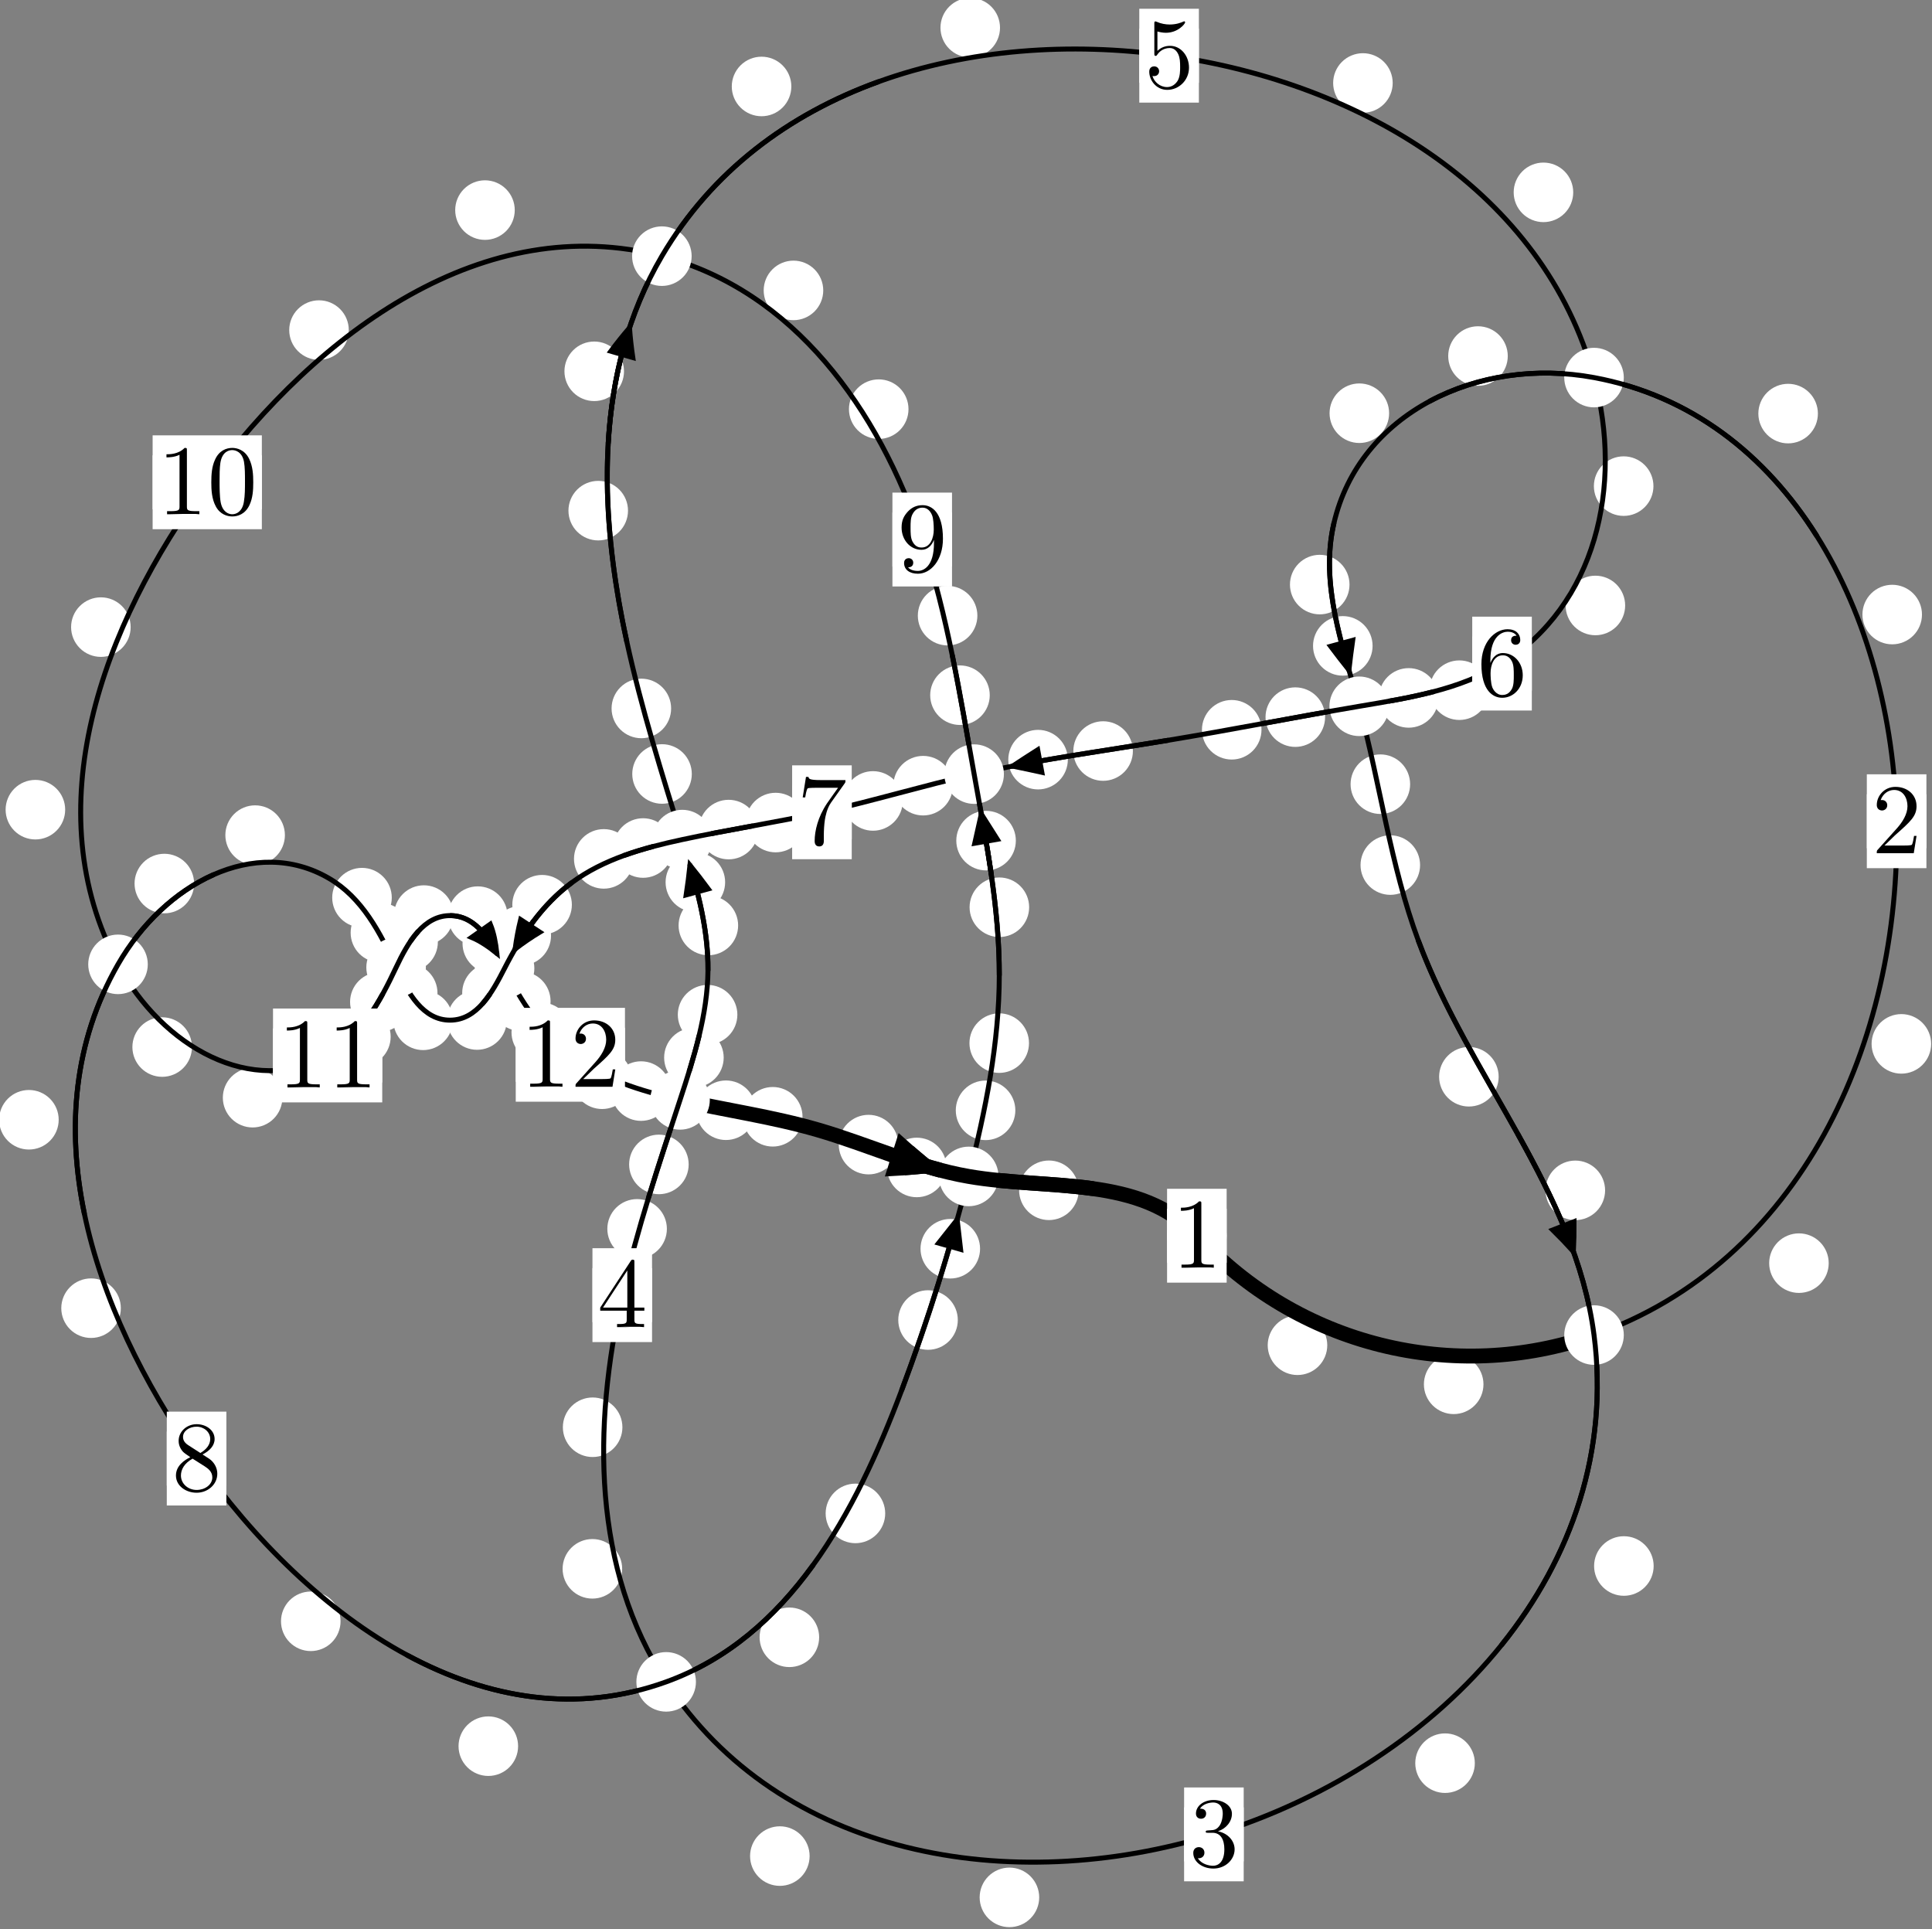 <?xml version="1.0"?>
<!-- Created by MetaPost 1.999 on 2021.07.05:2358 -->
<svg version="1.1" xmlns="http://www.w3.org/2000/svg" xmlns:xlink="http://www.w3.org/1999/xlink" width="193.924" height="193.637" viewBox="0 0 193.924 193.637">
<rect x="0" y="0" width="193.924" height="193.637" fill="#808080" stroke="none"/>
<!-- Original BoundingBox: -160.086563 -59.428543 33.837845 134.208633 -->
  <defs>
    <g transform="scale(0.01,0.01)" id="GLYPHcmr10_48">
      <path style="fill-rule: evenodd;" d="M460 -320C460 -400,455 -480,420 -554C374 -650,292 -666,250 -666C190 -666,117 -640,76 -547C44 -478,39 -400,39 -320C39 -245,43 -155,84 -79C127 2,200 22,249 22C303 22,379 1,423 -94C455 -163,460 -241,460 -320M249 -0C210 -0,151 -25,133 -121C122 -181,122 -273,122 -332C122 -396,122 -462,130 -516C149 -635,224 -644,249 -644C282 -644,348 -626,367 -527C377 -471,377 -395,377 -332C377 -257,377 -189,366 -125C351 -30,294 -0,249 -0"></path>
    </g>
    <g transform="scale(0.01,0.01)" id="GLYPHcmr10_49">
      <path style="fill-rule: evenodd;" d="M294 -640C294 -664,294 -666,271 -666C209 -602,121 -602,89 -602L89 -571C109 -571,168 -571,220 -597L220 -79C220 -43,217 -31,127 -31L95 -31L95 -0L257 -0L130 -3L217 -3L257 -3L297 -3L384 -3L419 -0L419 -31L387 -31C297 -31,294 -42,294 -79"></path>
    </g>
    <g transform="scale(0.01,0.01)" id="GLYPHcmr10_50">
      <path style="fill-rule: evenodd;" d="M127 -77L233 -180C389 -318,449 -372,449 -472C449 -586,359 -666,237 -666C124 -666,50 -574,50 -485C50 -429,100 -429,103 -429C120 -429,155 -441,155 -482C155 -508,137 -534,102 -534C94 -534,92 -534,89 -533C112 -598,166 -635,224 -635C315 -635,358 -554,358 -472C358 -392,308 -313,253 -251L61 -37C50 -26,50 -24,50 -0L421 -0L449 -174L424 -174C419 -144,412 -100,402 -85C395 -77,329 -77,307 -77"></path>
    </g>
    <g transform="scale(0.01,0.01)" id="GLYPHcmr10_51">
      <path style="fill-rule: evenodd;" d="M290 -352C372 -379,430 -449,430 -528C430 -610,342 -666,246 -666C145 -666,69 -606,69 -530C69 -497,91 -478,120 -478C151 -478,171 -500,171 -529C171 -579,124 -579,109 -579C140 -628,206 -641,242 -641C283 -641,338 -619,338 -529C338 -517,336 -459,310 -415C280 -367,246 -364,221 -363C213 -362,189 -360,182 -360C174 -359,167 -358,167 -348C167 -337,174 -337,191 -337L235 -337C317 -337,354 -269,354 -171C354 -35,285 -6,241 -6C198 -6,123 -23,88 -82C123 -77,154 -99,154 -137C154 -173,127 -193,98 -193C74 -193,42 -179,42 -135C42 -44,135 22,244 22C366 22,457 -69,457 -171C457 -253,394 -331,290 -352"></path>
    </g>
    <g transform="scale(0.01,0.01)" id="GLYPHcmr10_52">
      <path style="fill-rule: evenodd;" d="M294 -165L294 -78C294 -42,292 -31,218 -31L197 -31L197 -0L332 -0L238 -3L290 -3L332 -3L374 -3L427 -3L468 -0L468 -31L447 -31C373 -31,371 -42,371 -78L371 -165L471 -165L471 -196L371 -196L371 -651C371 -671,371 -677,355 -677C346 -677,343 -677,335 -665L28 -196L28 -165M300 -196L56 -196L300 -569"></path>
    </g>
    <g transform="scale(0.01,0.01)" id="GLYPHcmr10_53">
      <path style="fill-rule: evenodd;" d="M449 -201C449 -320,367 -420,259 -420C211 -420,168 -404,132 -369L132 -564C152 -558,185 -551,217 -551C340 -551,410 -642,410 -655C410 -661,407 -666,400 -666C399 -666,397 -666,392 -663C372 -654,323 -634,256 -634C216 -634,170 -641,123 -662C115 -665,113 -665,111 -665C101 -665,101 -657,101 -641L101 -345C101 -327,101 -319,115 -319C122 -319,124 -322,128 -328C139 -344,176 -398,257 -398C309 -398,334 -352,342 -334C358 -297,360 -258,360 -208C360 -173,360 -113,336 -71C312 -32,275 -6,229 -6C156 -6,99 -59,82 -118C85 -117,88 -116,99 -116C132 -116,149 -141,149 -165C149 -189,132 -214,99 -214C85 -214,50 -207,50 -161C50 -75,119 22,231 22C347 22,449 -74,449 -201"></path>
    </g>
    <g transform="scale(0.01,0.01)" id="GLYPHcmr10_54">
      <path style="fill-rule: evenodd;" d="M132 -328L132 -352C132 -605,256 -641,307 -641C331 -641,373 -635,395 -601C380 -601,340 -601,340 -556C340 -525,364 -510,386 -510C402 -510,432 -519,432 -558C432 -618,388 -666,305 -666C177 -666,42 -537,42 -316C42 -49,158 22,251 22C362 22,457 -72,457 -204C457 -331,368 -427,257 -427C189 -427,152 -376,132 -328M251 -6C188 -6,158 -66,152 -81C134 -128,134 -208,134 -226C134 -304,166 -404,256 -404C272 -404,318 -404,349 -342C367 -305,367 -254,367 -205C367 -157,367 -107,350 -71C320 -11,274 -6,251 -6"></path>
    </g>
    <g transform="scale(0.01,0.01)" id="GLYPHcmr10_55">
      <path style="fill-rule: evenodd;" d="M476 -609C485 -621,485 -623,485 -644L242 -644C120 -644,118 -657,114 -676L89 -676L56 -470L81 -470C84 -486,93 -549,106 -561C113 -567,191 -567,204 -567L411 -567C400 -551,321 -442,299 -409C209 -274,176 -135,176 -33C176 -23,176 22,222 22C268 22,268 -23,268 -33L268 -84C268 -139,271 -194,279 -248C283 -271,297 -357,341 -419"></path>
    </g>
    <g transform="scale(0.01,0.01)" id="GLYPHcmr10_56">
      <path style="fill-rule: evenodd;" d="M163 -457C117 -487,113 -521,113 -538C113 -599,178 -641,249 -641C322 -641,386 -589,386 -517C386 -460,347 -412,287 -377M309 -362C381 -399,430 -451,430 -517C430 -609,341 -666,250 -666C150 -666,69 -592,69 -499C69 -481,71 -436,113 -389C124 -377,161 -352,186 -335C128 -306,42 -250,42 -151C42 -45,144 22,249 22C362 22,457 -61,457 -168C457 -204,446 -249,408 -291C389 -312,373 -322,309 -362M209 -320L332 -242C360 -223,407 -193,407 -132C407 -58,332 -6,250 -6C164 -6,92 -68,92 -151C92 -209,124 -273,209 -320"></path>
    </g>
    <g transform="scale(0.01,0.01)" id="GLYPHcmr10_57">
      <path style="fill-rule: evenodd;" d="M367 -318L367 -286C367 -52,263 -6,205 -6C188 -6,134 -8,107 -42C151 -42,159 -71,159 -88C159 -119,135 -134,113 -134C97 -134,67 -125,67 -86C67 -19,121 22,206 22C335 22,457 -114,457 -329C457 -598,342 -666,253 -666C198 -666,149 -648,106 -603C65 -558,42 -516,42 -441C42 -316,130 -218,242 -218C303 -218,344 -260,367 -318M243 -241C227 -241,181 -241,150 -304C132 -341,132 -391,132 -440C132 -494,132 -541,153 -578C180 -628,218 -641,253 -641C299 -641,332 -607,349 -562C361 -530,365 -467,365 -421C365 -338,331 -241,243 -241"></path>
    </g>
  </defs>
  <path d="M133.224 135.022C133.224 134.23,132.909 133.47,132.348 132.909C131.788 132.349,131.028 132.034,130.235 132.034C129.442 132.034,128.682 132.349,128.122 132.909C127.561 133.47,127.246 134.23,127.246 135.022C127.246 135.815,127.561 136.575,128.122 137.136C128.682 137.696,129.442 138.011,130.235 138.011C131.028 138.011,131.788 137.696,132.348 137.136C132.909 136.575,133.224 135.815,133.224 135.022Z" style="fill: rgb(100%,100%,100%);stroke: none;"></path>
  <path d="M123.123 124.029C123.123 123.236,122.808 122.476,122.248 121.916C121.687 121.355,120.927 121.04,120.134 121.04C119.342 121.04,118.581 121.355,118.021 121.916C117.46 122.476,117.145 123.236,117.145 124.029C117.145 124.822,117.46 125.582,118.021 126.142C118.581 126.703,119.342 127.018,120.134 127.018C120.927 127.018,121.687 126.703,122.248 126.142C122.808 125.582,123.123 124.822,123.123 124.029Z" style="fill: rgb(100%,100%,100%);stroke: none;"></path>
  <path d="M183.557 126.782C183.557 125.989,183.242 125.229,182.682 124.668C182.121 124.108,181.361 123.793,180.568 123.793C179.776 123.793,179.016 124.108,178.455 124.668C177.895 125.229,177.58 125.989,177.58 126.782C177.58 127.574,177.895 128.335,178.455 128.895C179.016 129.456,179.776 129.77,180.568 129.77C181.361 129.77,182.121 129.456,182.682 128.895C183.242 128.335,183.557 127.574,183.557 126.782Z" style="fill: rgb(100%,100%,100%);stroke: none;"></path>
  <path d="M148.902 138.944C148.902 138.151,148.587 137.391,148.026 136.83C147.466 136.27,146.706 135.955,145.913 135.955C145.12 135.955,144.36 136.27,143.8 136.83C143.239 137.391,142.924 138.151,142.924 138.944C142.924 139.736,143.239 140.497,143.8 141.057C144.36 141.617,145.12 141.932,145.913 141.932C146.706 141.932,147.466 141.617,148.026 141.057C148.587 140.497,148.902 139.736,148.902 138.944Z" style="fill: rgb(100%,100%,100%);stroke: none;"></path>
  <path d="M192.918 61.683C192.918 60.89,192.603 60.13,192.043 59.569C191.482 59.009,190.722 58.694,189.929 58.694C189.137 58.694,188.377 59.009,187.816 59.569C187.256 60.13,186.941 60.89,186.941 61.683C186.941 62.475,187.256 63.236,187.816 63.796C188.377 64.357,189.137 64.671,189.929 64.671C190.722 64.671,191.482 64.357,192.043 63.796C192.603 63.236,192.918 62.475,192.918 61.683Z" style="fill: rgb(100%,100%,100%);stroke: none;"></path>
  <path d="M193.838 104.774C193.838 103.981,193.523 103.221,192.962 102.66C192.402 102.1,191.642 101.785,190.849 101.785C190.056 101.785,189.296 102.1,188.736 102.66C188.175 103.221,187.86 103.981,187.86 104.774C187.86 105.566,188.175 106.327,188.736 106.887C189.296 107.447,190.056 107.762,190.849 107.762C191.642 107.762,192.402 107.447,192.962 106.887C193.523 106.327,193.838 105.566,193.838 104.774Z" style="fill: rgb(100%,100%,100%);stroke: none;"></path>
  <path d="M151.342 35.736C151.342 34.944,151.027 34.183,150.466 33.623C149.906 33.062,149.146 32.748,148.353 32.748C147.56 32.748,146.8 33.062,146.24 33.623C145.679 34.183,145.364 34.944,145.364 35.736C145.364 36.529,145.679 37.289,146.24 37.85C146.8 38.41,147.56 38.725,148.353 38.725C149.146 38.725,149.906 38.41,150.466 37.85C151.027 37.289,151.342 36.529,151.342 35.736Z" style="fill: rgb(100%,100%,100%);stroke: none;"></path>
  <path d="M182.471 41.512C182.471 40.72,182.157 39.959,181.596 39.399C181.036 38.838,180.275 38.523,179.483 38.523C178.69 38.523,177.93 38.838,177.369 39.399C176.809 39.959,176.494 40.72,176.494 41.512C176.494 42.305,176.809 43.065,177.369 43.626C177.93 44.186,178.69 44.501,179.483 44.501C180.275 44.501,181.036 44.186,181.596 43.626C182.157 43.065,182.471 42.305,182.471 41.512Z" style="fill: rgb(100%,100%,100%);stroke: none;"></path>
  <path d="M135.457 58.674C135.457 57.882,135.142 57.121,134.581 56.561C134.021 56.001,133.261 55.686,132.468 55.686C131.675 55.686,130.915 56.001,130.355 56.561C129.794 57.121,129.479 57.882,129.479 58.674C129.479 59.467,129.794 60.227,130.355 60.788C130.915 61.348,131.675 61.663,132.468 61.663C133.261 61.663,134.021 61.348,134.581 60.788C135.142 60.227,135.457 59.467,135.457 58.674Z" style="fill: rgb(100%,100%,100%);stroke: none;"></path>
  <path d="M139.432 41.475C139.432 40.682,139.117 39.922,138.556 39.361C137.996 38.801,137.236 38.486,136.443 38.486C135.65 38.486,134.89 38.801,134.329 39.361C133.769 39.922,133.454 40.682,133.454 41.475C133.454 42.267,133.769 43.027,134.329 43.588C134.89 44.148,135.65 44.463,136.443 44.463C137.236 44.463,137.996 44.148,138.556 43.588C139.117 43.027,139.432 42.267,139.432 41.475Z" style="fill: rgb(100%,100%,100%);stroke: none;"></path>
  <path d="M141.541 78.709C141.541 77.916,141.226 77.156,140.666 76.596C140.105 76.035,139.345 75.72,138.552 75.72C137.76 75.72,137 76.035,136.439 76.596C135.879 77.156,135.564 77.916,135.564 78.709C135.564 79.502,135.879 80.262,136.439 80.822C137 81.383,137.76 81.698,138.552 81.698C139.345 81.698,140.105 81.383,140.666 80.822C141.226 80.262,141.541 79.502,141.541 78.709Z" style="fill: rgb(100%,100%,100%);stroke: none;"></path>
  <path d="M137.773 64.827C137.773 64.034,137.458 63.274,136.898 62.714C136.337 62.153,135.577 61.838,134.784 61.838C133.992 61.838,133.231 62.153,132.671 62.714C132.111 63.274,131.796 64.034,131.796 64.827C131.796 65.62,132.111 66.38,132.671 66.94C133.231 67.501,133.992 67.816,134.784 67.816C135.577 67.816,136.337 67.501,136.898 66.94C137.458 66.38,137.773 65.62,137.773 64.827Z" style="fill: rgb(100%,100%,100%);stroke: none;"></path>
  <path d="M150.428 108.074C150.428 107.281,150.113 106.521,149.553 105.96C148.992 105.4,148.232 105.085,147.439 105.085C146.647 105.085,145.887 105.4,145.326 105.96C144.766 106.521,144.451 107.281,144.451 108.074C144.451 108.866,144.766 109.626,145.326 110.187C145.887 110.747,146.647 111.062,147.439 111.062C148.232 111.062,148.992 110.747,149.553 110.187C150.113 109.626,150.428 108.866,150.428 108.074Z" style="fill: rgb(100%,100%,100%);stroke: none;"></path>
  <path d="M142.54 86.828C142.54 86.035,142.225 85.275,141.665 84.714C141.105 84.154,140.344 83.839,139.552 83.839C138.759 83.839,137.999 84.154,137.438 84.714C136.878 85.275,136.563 86.035,136.563 86.828C136.563 87.62,136.878 88.38,137.438 88.941C137.999 89.501,138.759 89.816,139.552 89.816C140.344 89.816,141.105 89.501,141.665 88.941C142.225 88.38,142.54 87.62,142.54 86.828Z" style="fill: rgb(100%,100%,100%);stroke: none;"></path>
  <path d="M165.985 157.18C165.985 156.387,165.67 155.627,165.109 155.067C164.549 154.506,163.789 154.191,162.996 154.191C162.203 154.191,161.443 154.506,160.883 155.067C160.322 155.627,160.007 156.387,160.007 157.18C160.007 157.973,160.322 158.733,160.883 159.293C161.443 159.854,162.203 160.169,162.996 160.169C163.789 160.169,164.549 159.854,165.109 159.293C165.67 158.733,165.985 157.973,165.985 157.18Z" style="fill: rgb(100%,100%,100%);stroke: none;"></path>
  <path d="M161.111 119.476C161.111 118.683,160.797 117.923,160.236 117.362C159.676 116.802,158.915 116.487,158.123 116.487C157.33 116.487,156.57 116.802,156.009 117.362C155.449 117.923,155.134 118.683,155.134 119.476C155.134 120.268,155.449 121.029,156.009 121.589C156.57 122.149,157.33 122.464,158.123 122.464C158.915 122.464,159.676 122.149,160.236 121.589C160.797 121.029,161.111 120.268,161.111 119.476Z" style="fill: rgb(100%,100%,100%);stroke: none;"></path>
  <path d="M104.31 190.44C104.31 189.647,103.995 188.887,103.434 188.326C102.874 187.766,102.114 187.451,101.321 187.451C100.528 187.451,99.768 187.766,99.208 188.326C98.647 188.887,98.332 189.647,98.332 190.44C98.332 191.232,98.647 191.993,99.208 192.553C99.768 193.114,100.528 193.429,101.321 193.429C102.114 193.429,102.874 193.114,103.434 192.553C103.995 191.993,104.31 191.232,104.31 190.44Z" style="fill: rgb(100%,100%,100%);stroke: none;"></path>
  <path d="M148.035 176.97C148.035 176.177,147.72 175.417,147.16 174.856C146.599 174.296,145.839 173.981,145.046 173.981C144.254 173.981,143.493 174.296,142.933 174.856C142.372 175.417,142.057 176.177,142.057 176.97C142.057 177.762,142.372 178.523,142.933 179.083C143.493 179.644,144.254 179.958,145.046 179.958C145.839 179.958,146.599 179.644,147.16 179.083C147.72 178.523,148.035 177.762,148.035 176.97Z" style="fill: rgb(100%,100%,100%);stroke: none;"></path>
  <path d="M62.45 157.462C62.45 156.67,62.135 155.909,61.574 155.349C61.014 154.788,60.254 154.474,59.461 154.474C58.668 154.474,57.908 154.788,57.348 155.349C56.787 155.909,56.472 156.67,56.472 157.462C56.472 158.255,56.787 159.015,57.348 159.576C57.908 160.136,58.668 160.451,59.461 160.451C60.254 160.451,61.014 160.136,61.574 159.576C62.135 159.015,62.45 158.255,62.45 157.462Z" style="fill: rgb(100%,100%,100%);stroke: none;"></path>
  <path d="M81.265 186.295C81.265 185.502,80.95 184.742,80.39 184.182C79.829 183.621,79.069 183.306,78.277 183.306C77.484 183.306,76.724 183.621,76.163 184.182C75.603 184.742,75.288 185.502,75.288 186.295C75.288 187.088,75.603 187.848,76.163 188.408C76.724 188.969,77.484 189.284,78.277 189.284C79.069 189.284,79.829 188.969,80.39 188.408C80.95 187.848,81.265 187.088,81.265 186.295Z" style="fill: rgb(100%,100%,100%);stroke: none;"></path>
  <path d="M66.938 123.34C66.938 122.548,66.623 121.787,66.063 121.227C65.502 120.667,64.742 120.352,63.949 120.352C63.157 120.352,62.396 120.667,61.836 121.227C61.276 121.787,60.961 122.548,60.961 123.34C60.961 124.133,61.276 124.893,61.836 125.454C62.396 126.014,63.157 126.329,63.949 126.329C64.742 126.329,65.502 126.014,66.063 125.454C66.623 124.893,66.938 124.133,66.938 123.34Z" style="fill: rgb(100%,100%,100%);stroke: none;"></path>
  <path d="M62.474 143.253C62.474 142.461,62.159 141.701,61.599 141.14C61.038 140.58,60.278 140.265,59.485 140.265C58.693 140.265,57.933 140.58,57.372 141.14C56.812 141.701,56.497 142.461,56.497 143.253C56.497 144.046,56.812 144.806,57.372 145.367C57.933 145.927,58.693 146.242,59.485 146.242C60.278 146.242,61.038 145.927,61.599 145.367C62.159 144.806,62.474 144.046,62.474 143.253Z" style="fill: rgb(100%,100%,100%);stroke: none;"></path>
  <path d="M72.64 106.151C72.64 105.358,72.325 104.598,71.765 104.038C71.204 103.477,70.444 103.162,69.651 103.162C68.859 103.162,68.098 103.477,67.538 104.038C66.977 104.598,66.663 105.358,66.663 106.151C66.663 106.944,66.977 107.704,67.538 108.264C68.098 108.825,68.859 109.14,69.651 109.14C70.444 109.14,71.204 108.825,71.765 108.264C72.325 107.704,72.64 106.944,72.64 106.151Z" style="fill: rgb(100%,100%,100%);stroke: none;"></path>
  <path d="M69.125 116.873C69.125 116.08,68.811 115.32,68.25 114.76C67.69 114.199,66.929 113.884,66.137 113.884C65.344 113.884,64.584 114.199,64.023 114.76C63.463 115.32,63.148 116.08,63.148 116.873C63.148 117.666,63.463 118.426,64.023 118.986C64.584 119.547,65.344 119.862,66.137 119.862C66.929 119.862,67.69 119.547,68.25 118.986C68.811 118.426,69.125 117.666,69.125 116.873Z" style="fill: rgb(100%,100%,100%);stroke: none;"></path>
  <path d="M74.09 92.888C74.09 92.096,73.775 91.335,73.215 90.775C72.654 90.214,71.894 89.899,71.102 89.899C70.309 89.899,69.549 90.214,68.988 90.775C68.428 91.335,68.113 92.096,68.113 92.888C68.113 93.681,68.428 94.441,68.988 95.002C69.549 95.562,70.309 95.877,71.102 95.877C71.894 95.877,72.654 95.562,73.215 95.002C73.775 94.441,74.09 93.681,74.09 92.888Z" style="fill: rgb(100%,100%,100%);stroke: none;"></path>
  <path d="M74.013 101.845C74.013 101.052,73.698 100.292,73.138 99.732C72.577 99.171,71.817 98.856,71.024 98.856C70.232 98.856,69.471 99.171,68.911 99.732C68.35 100.292,68.035 101.052,68.035 101.845C68.035 102.638,68.35 103.398,68.911 103.958C69.471 104.519,70.232 104.834,71.024 104.834C71.817 104.834,72.577 104.519,73.138 103.958C73.698 103.398,74.013 102.638,74.013 101.845Z" style="fill: rgb(100%,100%,100%);stroke: none;"></path>
  <path d="M69.44 77.684C69.44 76.891,69.125 76.131,68.565 75.57C68.004 75.01,67.244 74.695,66.452 74.695C65.659 74.695,64.899 75.01,64.338 75.57C63.778 76.131,63.463 76.891,63.463 77.684C63.463 78.476,63.778 79.237,64.338 79.797C64.899 80.358,65.659 80.673,66.452 80.673C67.244 80.673,68.004 80.358,68.565 79.797C69.125 79.237,69.44 78.476,69.44 77.684Z" style="fill: rgb(100%,100%,100%);stroke: none;"></path>
  <path d="M72.785 88.548C72.785 87.756,72.47 86.995,71.91 86.435C71.349 85.875,70.589 85.56,69.796 85.56C69.004 85.56,68.244 85.875,67.683 86.435C67.123 86.995,66.808 87.756,66.808 88.548C66.808 89.341,67.123 90.101,67.683 90.662C68.244 91.222,69.004 91.537,69.796 91.537C70.589 91.537,71.349 91.222,71.91 90.662C72.47 90.101,72.785 89.341,72.785 88.548Z" style="fill: rgb(100%,100%,100%);stroke: none;"></path>
  <path d="M63.036 51.253C63.036 50.461,62.721 49.7,62.16 49.14C61.6 48.58,60.84 48.265,60.047 48.265C59.254 48.265,58.494 48.58,57.934 49.14C57.373 49.7,57.058 50.461,57.058 51.253C57.058 52.046,57.373 52.806,57.934 53.367C58.494 53.927,59.254 54.242,60.047 54.242C60.84 54.242,61.6 53.927,62.16 53.367C62.721 52.806,63.036 52.046,63.036 51.253Z" style="fill: rgb(100%,100%,100%);stroke: none;"></path>
  <path d="M67.364 71.106C67.364 70.313,67.049 69.553,66.489 68.993C65.928 68.432,65.168 68.117,64.376 68.117C63.583 68.117,62.823 68.432,62.262 68.993C61.702 69.553,61.387 70.313,61.387 71.106C61.387 71.899,61.702 72.659,62.262 73.219C62.823 73.78,63.583 74.095,64.376 74.095C65.168 74.095,65.928 73.78,66.489 73.219C67.049 72.659,67.364 71.899,67.364 71.106Z" style="fill: rgb(100%,100%,100%);stroke: none;"></path>
  <path d="M79.43 8.679C79.43 7.886,79.115 7.126,78.554 6.565C77.994 6.005,77.234 5.69,76.441 5.69C75.648 5.69,74.888 6.005,74.328 6.565C73.767 7.126,73.452 7.886,73.452 8.679C73.452 9.471,73.767 10.232,74.328 10.792C74.888 11.352,75.648 11.667,76.441 11.667C77.234 11.667,77.994 11.352,78.554 10.792C79.115 10.232,79.43 9.471,79.43 8.679Z" style="fill: rgb(100%,100%,100%);stroke: none;"></path>
  <path d="M62.634 37.268C62.634 36.475,62.319 35.715,61.759 35.154C61.198 34.594,60.438 34.279,59.645 34.279C58.853 34.279,58.092 34.594,57.532 35.154C56.971 35.715,56.656 36.475,56.656 37.268C56.656 38.06,56.971 38.821,57.532 39.381C58.092 39.941,58.853 40.256,59.645 40.256C60.438 40.256,61.198 39.941,61.759 39.381C62.319 38.821,62.634 38.06,62.634 37.268Z" style="fill: rgb(100%,100%,100%);stroke: none;"></path>
  <path d="M139.792 8.329C139.792 7.536,139.477 6.776,138.917 6.215C138.356 5.655,137.596 5.34,136.803 5.34C136.011 5.34,135.251 5.655,134.69 6.215C134.13 6.776,133.815 7.536,133.815 8.329C133.815 9.121,134.13 9.882,134.69 10.442C135.251 11.003,136.011 11.318,136.803 11.318C137.596 11.318,138.356 11.003,138.917 10.442C139.477 9.882,139.792 9.121,139.792 8.329Z" style="fill: rgb(100%,100%,100%);stroke: none;"></path>
  <path d="M100.376 2.78C100.376 1.987,100.061 1.227,99.501 0.667C98.94 0.106,98.18 -0.209,97.388 -0.209C96.595 -0.209,95.835 0.106,95.274 0.667C94.714 1.227,94.399 1.987,94.399 2.78C94.399 3.573,94.714 4.333,95.274 4.893C95.835 5.454,96.595 5.769,97.388 5.769C98.18 5.769,98.94 5.454,99.501 4.893C100.061 4.333,100.376 3.573,100.376 2.78Z" style="fill: rgb(100%,100%,100%);stroke: none;"></path>
  <path d="M165.964 48.792C165.964 47.999,165.649 47.239,165.088 46.679C164.528 46.118,163.768 45.803,162.975 45.803C162.182 45.803,161.422 46.118,160.862 46.679C160.301 47.239,159.986 47.999,159.986 48.792C159.986 49.585,160.301 50.345,160.862 50.905C161.422 51.466,162.182 51.781,162.975 51.781C163.768 51.781,164.528 51.466,165.088 50.905C165.649 50.345,165.964 49.585,165.964 48.792Z" style="fill: rgb(100%,100%,100%);stroke: none;"></path>
  <path d="M157.912 19.306C157.912 18.514,157.597 17.754,157.037 17.193C156.476 16.633,155.716 16.318,154.923 16.318C154.131 16.318,153.371 16.633,152.81 17.193C152.25 17.754,151.935 18.514,151.935 19.306C151.935 20.099,152.25 20.859,152.81 21.42C153.371 21.98,154.131 22.295,154.923 22.295C155.716 22.295,156.476 21.98,157.037 21.42C157.597 20.859,157.912 20.099,157.912 19.306Z" style="fill: rgb(100%,100%,100%);stroke: none;"></path>
  <path d="M149.471 69.274C149.471 68.481,149.156 67.721,148.595 67.16C148.035 66.6,147.275 66.285,146.482 66.285C145.689 66.285,144.929 66.6,144.369 67.16C143.808 67.721,143.493 68.481,143.493 69.274C143.493 70.066,143.808 70.827,144.369 71.387C144.929 71.948,145.689 72.262,146.482 72.262C147.275 72.262,148.035 71.948,148.595 71.387C149.156 70.827,149.471 70.066,149.471 69.274Z" style="fill: rgb(100%,100%,100%);stroke: none;"></path>
  <path d="M163.125 60.77C163.125 59.978,162.81 59.218,162.25 58.657C161.689 58.097,160.929 57.782,160.136 57.782C159.344 57.782,158.584 58.097,158.023 58.657C157.463 59.218,157.148 59.978,157.148 60.77C157.148 61.563,157.463 62.323,158.023 62.884C158.584 63.444,159.344 63.759,160.136 63.759C160.929 63.759,161.689 63.444,162.25 62.884C162.81 62.323,163.125 61.563,163.125 60.77Z" style="fill: rgb(100%,100%,100%);stroke: none;"></path>
  <path d="M133.005 71.978C133.005 71.186,132.69 70.426,132.129 69.865C131.569 69.305,130.809 68.99,130.016 68.99C129.223 68.99,128.463 69.305,127.903 69.865C127.342 70.426,127.027 71.186,127.027 71.978C127.027 72.771,127.342 73.531,127.903 74.092C128.463 74.652,129.223 74.967,130.016 74.967C130.809 74.967,131.569 74.652,132.129 74.092C132.69 73.531,133.005 72.771,133.005 71.978Z" style="fill: rgb(100%,100%,100%);stroke: none;"></path>
  <path d="M144.384 70.049C144.384 69.256,144.069 68.496,143.509 67.936C142.948 67.375,142.188 67.06,141.395 67.06C140.603 67.06,139.842 67.375,139.282 67.936C138.722 68.496,138.407 69.256,138.407 70.049C138.407 70.842,138.722 71.602,139.282 72.162C139.842 72.723,140.603 73.038,141.395 73.038C142.188 73.038,142.948 72.723,143.509 72.162C144.069 71.602,144.384 70.842,144.384 70.049Z" style="fill: rgb(100%,100%,100%);stroke: none;"></path>
  <path d="M113.714 75.382C113.714 74.589,113.399 73.829,112.838 73.268C112.278 72.708,111.518 72.393,110.725 72.393C109.932 72.393,109.172 72.708,108.612 73.268C108.051 73.829,107.736 74.589,107.736 75.382C107.736 76.174,108.051 76.935,108.612 77.495C109.172 78.055,109.932 78.37,110.725 78.37C111.518 78.37,112.278 78.055,112.838 77.495C113.399 76.935,113.714 76.174,113.714 75.382Z" style="fill: rgb(100%,100%,100%);stroke: none;"></path>
  <path d="M126.622 73.246C126.622 72.454,126.307 71.694,125.747 71.133C125.186 70.573,124.426 70.258,123.634 70.258C122.841 70.258,122.081 70.573,121.52 71.133C120.96 71.694,120.645 72.454,120.645 73.246C120.645 74.039,120.96 74.799,121.52 75.36C122.081 75.92,122.841 76.235,123.634 76.235C124.426 76.235,125.186 75.92,125.747 75.36C126.307 74.799,126.622 74.039,126.622 73.246Z" style="fill: rgb(100%,100%,100%);stroke: none;"></path>
  <path d="M95.647 78.858C95.647 78.066,95.332 77.306,94.771 76.745C94.211 76.185,93.451 75.87,92.658 75.87C91.865 75.87,91.105 76.185,90.545 76.745C89.984 77.306,89.669 78.066,89.669 78.858C89.669 79.651,89.984 80.411,90.545 80.972C91.105 81.532,91.865 81.847,92.658 81.847C93.451 81.847,94.211 81.532,94.771 80.972C95.332 80.411,95.647 79.651,95.647 78.858Z" style="fill: rgb(100%,100%,100%);stroke: none;"></path>
  <path d="M107.184 76.245C107.184 75.452,106.869 74.692,106.309 74.132C105.748 73.571,104.988 73.256,104.195 73.256C103.403 73.256,102.642 73.571,102.082 74.132C101.522 74.692,101.207 75.452,101.207 76.245C101.207 77.038,101.522 77.798,102.082 78.358C102.642 78.919,103.403 79.234,104.195 79.234C104.988 79.234,105.748 78.919,106.309 78.358C106.869 77.798,107.184 77.038,107.184 76.245Z" style="fill: rgb(100%,100%,100%);stroke: none;"></path>
  <path d="M80.84 82.56C80.84 81.767,80.525 81.007,79.965 80.446C79.404 79.886,78.644 79.571,77.852 79.571C77.059 79.571,76.299 79.886,75.738 80.446C75.178 81.007,74.863 81.767,74.863 82.56C74.863 83.352,75.178 84.113,75.738 84.673C76.299 85.234,77.059 85.548,77.852 85.548C78.644 85.548,79.404 85.234,79.965 84.673C80.525 84.113,80.84 83.352,80.84 82.56Z" style="fill: rgb(100%,100%,100%);stroke: none;"></path>
  <path d="M90.617 80.39C90.617 79.597,90.302 78.837,89.741 78.277C89.181 77.716,88.421 77.401,87.628 77.401C86.835 77.401,86.075 77.716,85.515 78.277C84.954 78.837,84.639 79.597,84.639 80.39C84.639 81.183,84.954 81.943,85.515 82.503C86.075 83.064,86.835 83.379,87.628 83.379C88.421 83.379,89.181 83.064,89.741 82.503C90.302 81.943,90.617 81.183,90.617 80.39Z" style="fill: rgb(100%,100%,100%);stroke: none;"></path>
  <path d="M67.537 85.116C67.537 84.323,67.222 83.563,66.662 83.003C66.101 82.442,65.341 82.127,64.549 82.127C63.756 82.127,62.996 82.442,62.435 83.003C61.875 83.563,61.56 84.323,61.56 85.116C61.56 85.909,61.875 86.669,62.435 87.229C62.996 87.79,63.756 88.105,64.549 88.105C65.341 88.105,66.101 87.79,66.662 87.229C67.222 86.669,67.537 85.909,67.537 85.116Z" style="fill: rgb(100%,100%,100%);stroke: none;"></path>
  <path d="M76.124 83.264C76.124 82.472,75.809 81.712,75.249 81.151C74.688 80.591,73.928 80.276,73.135 80.276C72.343 80.276,71.582 80.591,71.022 81.151C70.461 81.712,70.146 82.472,70.146 83.264C70.146 84.057,70.461 84.817,71.022 85.378C71.582 85.938,72.343 86.253,73.135 86.253C73.928 86.253,74.688 85.938,75.249 85.378C75.809 84.817,76.124 84.057,76.124 83.264Z" style="fill: rgb(100%,100%,100%);stroke: none;"></path>
  <path d="M57.401 90.807C57.401 90.014,57.086 89.254,56.526 88.693C55.965 88.133,55.205 87.818,54.413 87.818C53.62 87.818,52.86 88.133,52.299 88.693C51.739 89.254,51.424 90.014,51.424 90.807C51.424 91.6,51.739 92.36,52.299 92.92C52.86 93.481,53.62 93.796,54.413 93.796C55.205 93.796,55.965 93.481,56.526 92.92C57.086 92.36,57.401 91.6,57.401 90.807Z" style="fill: rgb(100%,100%,100%);stroke: none;"></path>
  <path d="M63.592 86.207C63.592 85.414,63.277 84.654,62.716 84.093C62.156 83.533,61.396 83.218,60.603 83.218C59.81 83.218,59.05 83.533,58.49 84.093C57.929 84.654,57.614 85.414,57.614 86.207C57.614 86.999,57.929 87.759,58.49 88.32C59.05 88.88,59.81 89.195,60.603 89.195C61.396 89.195,62.156 88.88,62.716 88.32C63.277 87.759,63.592 86.999,63.592 86.207Z" style="fill: rgb(100%,100%,100%);stroke: none;"></path>
  <path d="M52.371 99.666C52.371 98.873,52.056 98.113,51.495 97.553C50.935 96.992,50.175 96.677,49.382 96.677C48.589 96.677,47.829 96.992,47.269 97.553C46.708 98.113,46.393 98.873,46.393 99.666C46.393 100.459,46.708 101.219,47.269 101.779C47.829 102.34,48.589 102.655,49.382 102.655C50.175 102.655,50.935 102.34,51.495 101.779C52.056 101.219,52.371 100.459,52.371 99.666Z" style="fill: rgb(100%,100%,100%);stroke: none;"></path>
  <path d="M55.309 93.91C55.309 93.117,54.994 92.357,54.433 91.797C53.873 91.236,53.112 90.921,52.32 90.921C51.527 90.921,50.767 91.236,50.206 91.797C49.646 92.357,49.331 93.117,49.331 93.91C49.331 94.703,49.646 95.463,50.206 96.023C50.767 96.584,51.527 96.899,52.32 96.899C53.112 96.899,53.873 96.584,54.433 96.023C54.994 95.463,55.309 94.703,55.309 93.91Z" style="fill: rgb(100%,100%,100%);stroke: none;"></path>
  <path d="M45.458 102.408C45.458 101.615,45.143 100.855,44.582 100.295C44.022 99.734,43.261 99.419,42.469 99.419C41.676 99.419,40.916 99.734,40.355 100.295C39.795 100.855,39.48 101.615,39.48 102.408C39.48 103.201,39.795 103.961,40.355 104.521C40.916 105.082,41.676 105.397,42.469 105.397C43.261 105.397,44.022 105.082,44.582 104.521C45.143 103.961,45.458 103.201,45.458 102.408Z" style="fill: rgb(100%,100%,100%);stroke: none;"></path>
  <path d="M50.874 102.379C50.874 101.587,50.559 100.826,49.998 100.266C49.438 99.705,48.678 99.39,47.885 99.39C47.092 99.39,46.332 99.705,45.772 100.266C45.211 100.826,44.896 101.587,44.896 102.379C44.896 103.172,45.211 103.932,45.772 104.493C46.332 105.053,47.092 105.368,47.885 105.368C48.678 105.368,49.438 105.053,49.998 104.493C50.559 103.932,50.874 103.172,50.874 102.379Z" style="fill: rgb(100%,100%,100%);stroke: none;"></path>
  <path d="M41.172 93.616C41.172 92.824,40.857 92.063,40.297 91.503C39.736 90.942,38.976 90.627,38.184 90.627C37.391 90.627,36.631 90.942,36.07 91.503C35.51 92.063,35.195 92.824,35.195 93.616C35.195 94.409,35.51 95.169,36.07 95.73C36.631 96.29,37.391 96.605,38.184 96.605C38.976 96.605,39.736 96.29,40.297 95.73C40.857 95.169,41.172 94.409,41.172 93.616Z" style="fill: rgb(100%,100%,100%);stroke: none;"></path>
  <path d="M43.913 99.678C43.913 98.885,43.598 98.125,43.037 97.564C42.477 97.004,41.717 96.689,40.924 96.689C40.131 96.689,39.371 97.004,38.811 97.564C38.25 98.125,37.935 98.885,37.935 99.678C37.935 100.47,38.25 101.23,38.811 101.791C39.371 102.351,40.131 102.666,40.924 102.666C41.717 102.666,42.477 102.351,43.037 101.791C43.598 101.23,43.913 100.47,43.913 99.678Z" style="fill: rgb(100%,100%,100%);stroke: none;"></path>
  <path d="M28.597 83.821C28.597 83.029,28.282 82.268,27.722 81.708C27.161 81.147,26.401 80.832,25.608 80.832C24.816 80.832,24.056 81.147,23.495 81.708C22.935 82.268,22.62 83.029,22.62 83.821C22.62 84.614,22.935 85.374,23.495 85.935C24.056 86.495,24.816 86.81,25.608 86.81C26.401 86.81,27.161 86.495,27.722 85.935C28.282 85.374,28.597 84.614,28.597 83.821Z" style="fill: rgb(100%,100%,100%);stroke: none;"></path>
  <path d="M39.324 90.098C39.324 89.305,39.009 88.545,38.448 87.985C37.888 87.424,37.128 87.109,36.335 87.109C35.542 87.109,34.782 87.424,34.222 87.985C33.661 88.545,33.346 89.305,33.346 90.098C33.346 90.891,33.661 91.651,34.222 92.211C34.782 92.772,35.542 93.087,36.335 93.087C37.128 93.087,37.888 92.772,38.448 92.211C39.009 91.651,39.324 90.891,39.324 90.098Z" style="fill: rgb(100%,100%,100%);stroke: none;"></path>
  <path d="M5.891 112.39C5.891 111.598,5.576 110.838,5.015 110.277C4.455 109.717,3.695 109.402,2.902 109.402C2.109 109.402,1.349 109.717,0.789 110.277C0.228 110.838,-0.087 111.598,-0.087 112.39C-0.087 113.183,0.228 113.943,0.789 114.504C1.349 115.064,2.109 115.379,2.902 115.379C3.695 115.379,4.455 115.064,5.015 114.504C5.576 113.943,5.891 113.183,5.891 112.39Z" style="fill: rgb(100%,100%,100%);stroke: none;"></path>
  <path d="M19.484 88.682C19.484 87.889,19.169 87.129,18.608 86.568C18.048 86.008,17.288 85.693,16.495 85.693C15.702 85.693,14.942 86.008,14.382 86.568C13.821 87.129,13.506 87.889,13.506 88.682C13.506 89.474,13.821 90.235,14.382 90.795C14.942 91.355,15.702 91.67,16.495 91.67C17.288 91.67,18.048 91.355,18.608 90.795C19.169 90.235,19.484 89.474,19.484 88.682Z" style="fill: rgb(100%,100%,100%);stroke: none;"></path>
  <path d="M34.183 162.729C34.183 161.937,33.868 161.176,33.307 160.616C32.747 160.056,31.987 159.741,31.194 159.741C30.401 159.741,29.641 160.056,29.081 160.616C28.52 161.176,28.205 161.937,28.205 162.729C28.205 163.522,28.52 164.282,29.081 164.843C29.641 165.403,30.401 165.718,31.194 165.718C31.987 165.718,32.747 165.403,33.307 164.843C33.868 164.282,34.183 163.522,34.183 162.729Z" style="fill: rgb(100%,100%,100%);stroke: none;"></path>
  <path d="M12.128 131.302C12.128 130.509,11.813 129.749,11.253 129.189C10.692 128.628,9.932 128.313,9.139 128.313C8.347 128.313,7.587 128.628,7.026 129.189C6.466 129.749,6.151 130.509,6.151 131.302C6.151 132.095,6.466 132.855,7.026 133.415C7.587 133.976,8.347 134.291,9.139 134.291C9.932 134.291,10.692 133.976,11.253 133.415C11.813 132.855,12.128 132.095,12.128 131.302Z" style="fill: rgb(100%,100%,100%);stroke: none;"></path>
  <path d="M82.222 164.336C82.222 163.544,81.907 162.784,81.347 162.223C80.786 161.663,80.026 161.348,79.234 161.348C78.441 161.348,77.681 161.663,77.12 162.223C76.56 162.784,76.245 163.544,76.245 164.336C76.245 165.129,76.56 165.889,77.12 166.45C77.681 167.01,78.441 167.325,79.234 167.325C80.026 167.325,80.786 167.01,81.347 166.45C81.907 165.889,82.222 165.129,82.222 164.336Z" style="fill: rgb(100%,100%,100%);stroke: none;"></path>
  <path d="M52.004 175.263C52.004 174.471,51.689 173.71,51.128 173.15C50.568 172.589,49.808 172.275,49.015 172.275C48.222 172.275,47.462 172.589,46.902 173.15C46.341 173.71,46.026 174.471,46.026 175.263C46.026 176.056,46.341 176.816,46.902 177.377C47.462 177.937,48.222 178.252,49.015 178.252C49.808 178.252,50.568 177.937,51.128 177.377C51.689 176.816,52.004 176.056,52.004 175.263Z" style="fill: rgb(100%,100%,100%);stroke: none;"></path>
  <path d="M96.14 132.49C96.14 131.698,95.825 130.938,95.265 130.377C94.704 129.817,93.944 129.502,93.152 129.502C92.359 129.502,91.599 129.817,91.038 130.377C90.478 130.938,90.163 131.698,90.163 132.49C90.163 133.283,90.478 134.043,91.038 134.604C91.599 135.164,92.359 135.479,93.152 135.479C93.944 135.479,94.704 135.164,95.265 134.604C95.825 134.043,96.14 133.283,96.14 132.49Z" style="fill: rgb(100%,100%,100%);stroke: none;"></path>
  <path d="M88.852 151.902C88.852 151.109,88.537 150.349,87.976 149.788C87.416 149.228,86.656 148.913,85.863 148.913C85.07 148.913,84.31 149.228,83.75 149.788C83.189 150.349,82.874 151.109,82.874 151.902C82.874 152.694,83.189 153.454,83.75 154.015C84.31 154.575,85.07 154.89,85.863 154.89C86.656 154.89,87.416 154.575,87.976 154.015C88.537 153.454,88.852 152.694,88.852 151.902Z" style="fill: rgb(100%,100%,100%);stroke: none;"></path>
  <path d="M101.914 111.444C101.914 110.651,101.599 109.891,101.038 109.331C100.478 108.77,99.718 108.455,98.925 108.455C98.132 108.455,97.372 108.77,96.812 109.331C96.251 109.891,95.936 110.651,95.936 111.444C95.936 112.237,96.251 112.997,96.812 113.557C97.372 114.118,98.132 114.433,98.925 114.433C99.718 114.433,100.478 114.118,101.038 113.557C101.599 112.997,101.914 112.237,101.914 111.444Z" style="fill: rgb(100%,100%,100%);stroke: none;"></path>
  <path d="M98.374 125.336C98.374 124.543,98.059 123.783,97.499 123.222C96.938 122.662,96.178 122.347,95.385 122.347C94.593 122.347,93.832 122.662,93.272 123.222C92.712 123.783,92.397 124.543,92.397 125.336C92.397 126.128,92.712 126.889,93.272 127.449C93.832 128.009,94.593 128.324,95.385 128.324C96.178 128.324,96.938 128.009,97.499 127.449C98.059 126.889,98.374 126.128,98.374 125.336Z" style="fill: rgb(100%,100%,100%);stroke: none;"></path>
  <path d="M103.3 91.061C103.3 90.268,102.985 89.508,102.424 88.947C101.864 88.387,101.104 88.072,100.311 88.072C99.518 88.072,98.758 88.387,98.198 88.947C97.637 89.508,97.322 90.268,97.322 91.061C97.322 91.853,97.637 92.613,98.198 93.174C98.758 93.734,99.518 94.049,100.311 94.049C101.104 94.049,101.864 93.734,102.424 93.174C102.985 92.613,103.3 91.853,103.3 91.061Z" style="fill: rgb(100%,100%,100%);stroke: none;"></path>
  <path d="M103.285 104.698C103.285 103.905,102.97 103.145,102.41 102.585C101.849 102.024,101.089 101.709,100.297 101.709C99.504 101.709,98.744 102.024,98.183 102.585C97.623 103.145,97.308 103.905,97.308 104.698C97.308 105.491,97.623 106.251,98.183 106.811C98.744 107.372,99.504 107.687,100.297 107.687C101.089 107.687,101.849 107.372,102.41 106.811C102.97 106.251,103.285 105.491,103.285 104.698Z" style="fill: rgb(100%,100%,100%);stroke: none;"></path>
  <path d="M99.346 69.776C99.346 68.984,99.031 68.224,98.47 67.663C97.91 67.103,97.15 66.788,96.357 66.788C95.564 66.788,94.804 67.103,94.244 67.663C93.683 68.224,93.368 68.984,93.368 69.776C93.368 70.569,93.683 71.329,94.244 71.89C94.804 72.45,95.564 72.765,96.357 72.765C97.15 72.765,97.91 72.45,98.47 71.89C99.031 71.329,99.346 70.569,99.346 69.776Z" style="fill: rgb(100%,100%,100%);stroke: none;"></path>
  <path d="M101.965 84.374C101.965 83.581,101.65 82.821,101.09 82.261C100.53 81.7,99.769 81.385,98.977 81.385C98.184 81.385,97.424 81.7,96.863 82.261C96.303 82.821,95.988 83.581,95.988 84.374C95.988 85.167,96.303 85.927,96.863 86.487C97.424 87.048,98.184 87.363,98.977 87.363C99.769 87.363,100.53 87.048,101.09 86.487C101.65 85.927,101.965 85.167,101.965 84.374Z" style="fill: rgb(100%,100%,100%);stroke: none;"></path>
  <path d="M91.19 41.066C91.19 40.274,90.876 39.514,90.315 38.953C89.755 38.393,88.994 38.078,88.202 38.078C87.409 38.078,86.649 38.393,86.088 38.953C85.528 39.514,85.213 40.274,85.213 41.066C85.213 41.859,85.528 42.619,86.088 43.18C86.649 43.74,87.409 44.055,88.202 44.055C88.994 44.055,89.755 43.74,90.315 43.18C90.876 42.619,91.19 41.859,91.19 41.066Z" style="fill: rgb(100%,100%,100%);stroke: none;"></path>
  <path d="M98.104 61.793C98.104 61,97.789 60.24,97.229 59.679C96.668 59.119,95.908 58.804,95.115 58.804C94.323 58.804,93.563 59.119,93.002 59.679C92.442 60.24,92.127 61,92.127 61.793C92.127 62.585,92.442 63.346,93.002 63.906C93.563 64.467,94.323 64.781,95.115 64.781C95.908 64.781,96.668 64.467,97.229 63.906C97.789 63.346,98.104 62.585,98.104 61.793Z" style="fill: rgb(100%,100%,100%);stroke: none;"></path>
  <path d="M51.668 21.087C51.668 20.295,51.353 19.534,50.793 18.974C50.232 18.413,49.472 18.098,48.68 18.098C47.887 18.098,47.127 18.413,46.566 18.974C46.006 19.534,45.691 20.295,45.691 21.087C45.691 21.88,46.006 22.64,46.566 23.201C47.127 23.761,47.887 24.076,48.68 24.076C49.472 24.076,50.232 23.761,50.793 23.201C51.353 22.64,51.668 21.88,51.668 21.087Z" style="fill: rgb(100%,100%,100%);stroke: none;"></path>
  <path d="M82.633 29.149C82.633 28.356,82.318 27.596,81.757 27.035C81.197 26.475,80.437 26.16,79.644 26.16C78.851 26.16,78.091 26.475,77.531 27.035C76.97 27.596,76.655 28.356,76.655 29.149C76.655 29.941,76.97 30.701,77.531 31.262C78.091 31.822,78.851 32.137,79.644 32.137C80.437 32.137,81.197 31.822,81.757 31.262C82.318 30.701,82.633 29.941,82.633 29.149Z" style="fill: rgb(100%,100%,100%);stroke: none;"></path>
  <path d="M13.114 62.943C13.114 62.15,12.799 61.39,12.238 60.83C11.678 60.269,10.918 59.954,10.125 59.954C9.332 59.954,8.572 60.269,8.012 60.83C7.451 61.39,7.136 62.15,7.136 62.943C7.136 63.736,7.451 64.496,8.012 65.056C8.572 65.617,9.332 65.932,10.125 65.932C10.918 65.932,11.678 65.617,12.238 65.056C12.799 64.496,13.114 63.736,13.114 62.943Z" style="fill: rgb(100%,100%,100%);stroke: none;"></path>
  <path d="M35.009 33.131C35.009 32.338,34.694 31.578,34.133 31.018C33.573 30.457,32.813 30.142,32.02 30.142C31.227 30.142,30.467 30.457,29.907 31.018C29.346 31.578,29.031 32.338,29.031 33.131C29.031 33.924,29.346 34.684,29.907 35.244C30.467 35.805,31.227 36.12,32.02 36.12C32.813 36.12,33.573 35.805,34.133 35.244C34.694 34.684,35.009 33.924,35.009 33.131Z" style="fill: rgb(100%,100%,100%);stroke: none;"></path>
  <path d="M19.267 105.093C19.267 104.3,18.952 103.54,18.391 102.979C17.831 102.419,17.071 102.104,16.278 102.104C15.485 102.104,14.725 102.419,14.165 102.979C13.604 103.54,13.289 104.3,13.289 105.093C13.289 105.885,13.604 106.646,14.165 107.206C14.725 107.766,15.485 108.081,16.278 108.081C17.071 108.081,17.831 107.766,18.391 107.206C18.952 106.646,19.267 105.885,19.267 105.093Z" style="fill: rgb(100%,100%,100%);stroke: none;"></path>
  <path d="M6.542 81.267C6.542 80.475,6.227 79.715,5.666 79.154C5.106 78.594,4.346 78.279,3.553 78.279C2.76 78.279,2 78.594,1.44 79.154C0.879 79.715,0.564 80.475,0.564 81.267C0.564 82.06,0.879 82.82,1.44 83.381C2 83.941,2.76 84.256,3.553 84.256C4.346 84.256,5.106 83.941,5.666 83.381C6.227 82.82,6.542 82.06,6.542 81.267Z" style="fill: rgb(100%,100%,100%);stroke: none;"></path>
  <path d="M39.213 104.057C39.213 103.264,38.898 102.504,38.338 101.943C37.777 101.383,37.017 101.068,36.224 101.068C35.432 101.068,34.671 101.383,34.111 101.943C33.55 102.504,33.236 103.264,33.236 104.057C33.236 104.849,33.55 105.61,34.111 106.17C34.671 106.731,35.432 107.045,36.224 107.045C37.017 107.045,37.777 106.731,38.338 106.17C38.898 105.61,39.213 104.849,39.213 104.057Z" style="fill: rgb(100%,100%,100%);stroke: none;"></path>
  <path d="M28.344 110.174C28.344 109.381,28.029 108.621,27.469 108.061C26.908 107.5,26.148 107.185,25.356 107.185C24.563 107.185,23.803 107.5,23.242 108.061C22.682 108.621,22.367 109.381,22.367 110.174C22.367 110.967,22.682 111.727,23.242 112.287C23.803 112.848,24.563 113.163,25.356 113.163C26.148 113.163,26.908 112.848,27.469 112.287C28.029 111.727,28.344 110.967,28.344 110.174Z" style="fill: rgb(100%,100%,100%);stroke: none;"></path>
  <path d="M43.95 94.547C43.95 93.754,43.635 92.994,43.075 92.433C42.514 91.873,41.754 91.558,40.961 91.558C40.169 91.558,39.409 91.873,38.848 92.433C38.288 92.994,37.973 93.754,37.973 94.547C37.973 95.339,38.288 96.099,38.848 96.66C39.409 97.22,40.169 97.535,40.961 97.535C41.754 97.535,42.514 97.22,43.075 96.66C43.635 96.099,43.95 95.339,43.95 94.547Z" style="fill: rgb(100%,100%,100%);stroke: none;"></path>
  <path d="M41.117 100.562C41.117 99.77,40.802 99.01,40.241 98.449C39.681 97.889,38.92 97.574,38.128 97.574C37.335 97.574,36.575 97.889,36.014 98.449C35.454 99.01,35.139 99.77,35.139 100.562C35.139 101.355,35.454 102.115,36.014 102.676C36.575 103.236,37.335 103.551,38.128 103.551C38.92 103.551,39.681 103.236,40.241 102.676C40.802 102.115,41.117 101.355,41.117 100.562Z" style="fill: rgb(100%,100%,100%);stroke: none;"></path>
  <path d="M50.947 91.953C50.947 91.16,50.632 90.4,50.072 89.839C49.511 89.279,48.751 88.964,47.958 88.964C47.166 88.964,46.405 89.279,45.845 89.839C45.284 90.4,44.969 91.16,44.969 91.953C44.969 92.745,45.284 93.506,45.845 94.066C46.405 94.627,47.166 94.942,47.958 94.942C48.751 94.942,49.511 94.627,50.072 94.066C50.632 93.506,50.947 92.745,50.947 91.953Z" style="fill: rgb(100%,100%,100%);stroke: none;"></path>
  <path d="M45.534 91.847C45.534 91.054,45.219 90.294,44.658 89.734C44.098 89.173,43.338 88.858,42.545 88.858C41.752 88.858,40.992 89.173,40.432 89.734C39.871 90.294,39.556 91.054,39.556 91.847C39.556 92.64,39.871 93.4,40.432 93.96C40.992 94.521,41.752 94.836,42.545 94.836C43.338 94.836,44.098 94.521,44.658 93.96C45.219 93.4,45.534 92.64,45.534 91.847Z" style="fill: rgb(100%,100%,100%);stroke: none;"></path>
  <path d="M55.263 100.492C55.263 99.7,54.948 98.939,54.387 98.379C53.827 97.818,53.067 97.504,52.274 97.504C51.481 97.504,50.721 97.818,50.161 98.379C49.6 98.939,49.285 99.7,49.285 100.492C49.285 101.285,49.6 102.045,50.161 102.606C50.721 103.166,51.481 103.481,52.274 103.481C53.067 103.481,53.827 103.166,54.387 102.606C54.948 102.045,55.263 101.285,55.263 100.492Z" style="fill: rgb(100%,100%,100%);stroke: none;"></path>
  <path d="M52.404 94.693C52.404 93.9,52.089 93.14,51.528 92.58C50.968 92.019,50.208 91.704,49.415 91.704C48.622 91.704,47.862 92.019,47.302 92.58C46.741 93.14,46.426 93.9,46.426 94.693C46.426 95.486,46.741 96.246,47.302 96.806C47.862 97.367,48.622 97.682,49.415 97.682C50.208 97.682,50.968 97.367,51.528 96.806C52.089 96.246,52.404 95.486,52.404 94.693Z" style="fill: rgb(100%,100%,100%);stroke: none;"></path>
  <path d="M63.423 108.323C63.423 107.531,63.108 106.77,62.547 106.21C61.987 105.649,61.227 105.334,60.434 105.334C59.641 105.334,58.881 105.649,58.321 106.21C57.76 106.77,57.445 107.531,57.445 108.323C57.445 109.116,57.76 109.876,58.321 110.437C58.881 110.997,59.641 111.312,60.434 111.312C61.227 111.312,61.987 110.997,62.547 110.437C63.108 109.876,63.423 109.116,63.423 108.323Z" style="fill: rgb(100%,100%,100%);stroke: none;"></path>
  <path d="M57.32 103.617C57.32 102.825,57.005 102.065,56.444 101.504C55.884 100.944,55.124 100.629,54.331 100.629C53.538 100.629,52.778 100.944,52.218 101.504C51.657 102.065,51.342 102.825,51.342 103.617C51.342 104.41,51.657 105.17,52.218 105.731C52.778 106.291,53.538 106.606,54.331 106.606C55.124 106.606,55.884 106.291,56.444 105.731C57.005 105.17,57.32 104.41,57.32 103.617Z" style="fill: rgb(100%,100%,100%);stroke: none;"></path>
  <path d="M75.857 111.435C75.857 110.642,75.542 109.882,74.982 109.321C74.421 108.761,73.661 108.446,72.869 108.446C72.076 108.446,71.316 108.761,70.755 109.321C70.195 109.882,69.88 110.642,69.88 111.435C69.88 112.227,70.195 112.987,70.755 113.548C71.316 114.108,72.076 114.423,72.869 114.423C73.661 114.423,74.421 114.108,74.982 113.548C75.542 112.987,75.857 112.227,75.857 111.435Z" style="fill: rgb(100%,100%,100%);stroke: none;"></path>
  <path d="M67.332 109.512C67.332 108.719,67.017 107.959,66.457 107.399C65.896 106.838,65.136 106.523,64.343 106.523C63.551 106.523,62.79 106.838,62.23 107.399C61.669 107.959,61.354 108.719,61.354 109.512C61.354 110.305,61.669 111.065,62.23 111.625C62.79 112.186,63.551 112.501,64.343 112.501C65.136 112.501,65.896 112.186,66.457 111.625C67.017 111.065,67.332 110.305,67.332 109.512Z" style="fill: rgb(100%,100%,100%);stroke: none;"></path>
  <path d="M90.168 114.884C90.168 114.092,89.853 113.331,89.293 112.771C88.732 112.21,87.972 111.895,87.18 111.895C86.387 111.895,85.627 112.21,85.066 112.771C84.506 113.331,84.191 114.092,84.191 114.884C84.191 115.677,84.506 116.437,85.066 116.998C85.627 117.558,86.387 117.873,87.18 117.873C87.972 117.873,88.732 117.558,89.293 116.998C89.853 116.437,90.168 115.677,90.168 114.884Z" style="fill: rgb(100%,100%,100%);stroke: none;"></path>
  <path d="M80.553 112.091C80.553 111.298,80.238 110.538,79.678 109.977C79.117 109.417,78.357 109.102,77.564 109.102C76.772 109.102,76.011 109.417,75.451 109.977C74.891 110.538,74.576 111.298,74.576 112.091C74.576 112.883,74.891 113.644,75.451 114.204C76.011 114.765,76.772 115.08,77.564 115.08C78.357 115.08,79.117 114.765,79.678 114.204C80.238 113.644,80.553 112.883,80.553 112.091Z" style="fill: rgb(100%,100%,100%);stroke: none;"></path>
  <path d="M108.272 119.47C108.272 118.677,107.957 117.917,107.397 117.356C106.836 116.796,106.076 116.481,105.283 116.481C104.491 116.481,103.73 116.796,103.17 117.356C102.609 117.917,102.294 118.677,102.294 119.47C102.294 120.262,102.609 121.022,103.17 121.583C103.73 122.143,104.491 122.458,105.283 122.458C106.076 122.458,106.836 122.143,107.397 121.583C107.957 121.022,108.272 120.262,108.272 119.47Z" style="fill: rgb(100%,100%,100%);stroke: none;"></path>
  <path d="M95.008 117.176C95.008 116.384,94.693 115.623,94.133 115.063C93.573 114.503,92.812 114.188,92.02 114.188C91.227 114.188,90.467 114.503,89.906 115.063C89.346 115.623,89.031 116.384,89.031 117.176C89.031 117.969,89.346 118.729,89.906 119.29C90.467 119.85,91.227 120.165,92.02 120.165C92.812 120.165,93.573 119.85,94.133 119.29C94.693 118.729,95.008 117.969,95.008 117.176Z" style="fill: rgb(100%,100%,100%);stroke: none;"></path>
  <path d="M120.134 124.029C130.235 135.022,145.913 138.944,160 134C180.568 126.782,190.849 104.774,190.372 82.428C189.929 61.683,179.483 41.512,160 37.897C148.353 35.736,136.443 41.475,133.888 52.528C132.468 58.674,134.784 64.827,136.43 70.891C138.552 78.709,139.552 86.828,142.373 94.428C147.439 108.074,158.123 119.476,160 134C162.996 157.18,145.046 176.97,121.845 184.117C101.321 190.44,78.277 186.295,66.865 168.809C59.461 157.462,59.485 143.253,62.458 129.994C63.949 123.34,66.137 116.873,68.26 110.395C69.651 106.151,71.024 101.845,71.063 97.372C71.102 92.888,69.796 88.548,68.479 84.269C66.452 77.684,64.376 71.106,62.908 64.373C60.047 51.253,59.645 37.268,66.435 25.71C76.441 8.679,97.388 2.78,117.347 5.59C136.803 8.329,154.923 19.306,160 37.897C162.975 48.792,160.136 60.77,150.767 66.606C146.482 69.274,141.395 70.049,136.43 70.891C130.016 71.978,123.634 73.246,117.215 74.308C110.725 75.382,104.195 76.245,97.779 77.699C92.658 78.858,87.628 80.39,82.502 81.528C77.852 82.56,73.135 83.264,68.479 84.269C64.549 85.116,60.603 86.207,57.371 88.608C54.413 90.807,52.32 93.91,50.646 97.19C49.382 99.666,47.885 102.379,45.189 102.393C42.469 102.408,40.924 99.678,39.759 97.1C38.184 93.616,36.335 90.098,33.032 88.165C25.608 83.821,16.495 88.682,11.845 96.792C2.902 112.39,9.139 131.302,19.732 146.396C31.194 162.729,49.015 175.263,66.865 168.809C79.234 164.336,85.863 151.902,90.519 139.502C93.152 132.49,95.385 125.336,97.235 118.078C98.925 111.444,100.297 104.698,100.304 97.848C100.311 91.061,98.977 84.374,97.779 77.699C96.357 69.776,95.115 61.793,92.567 54.154C88.202 41.066,79.644 29.149,66.435 25.71C48.68 21.087,32.02 33.131,20.801 48.406C10.125 62.943,3.553 81.267,11.845 96.792C16.278 105.093,25.356 110.174,32.886 105.936C36.224 104.057,38.128 100.562,39.759 97.1C40.961 94.547,42.545 91.847,45.26 91.9C47.958 91.953,49.415 94.693,50.646 97.19C52.274 100.492,54.331 103.617,57.25 105.868C60.434 108.323,64.343 109.512,68.26 110.395C72.869 111.435,77.564 112.091,82.102 113.409C87.18 114.884,92.02 117.176,97.235 118.078C105.283 119.47,114.533 117.933,120.134 124.029" style="stroke:rgb(0%,0%,0%); stroke-width: 0.498;stroke-linecap: round;stroke-linejoin: round;stroke-miterlimit: 10;fill: none;"></path>
  <path d="M120.134 124.029C130.235 135.022,145.913 138.944,160 134" style="stroke:rgb(0%,0%,0%); stroke-width: 1.494;stroke-linecap: round;stroke-linejoin: round;stroke-miterlimit: 10;fill: none;"></path>
  <path d="M68.26 110.395C72.869 111.435,77.564 112.091,82.102 113.409C87.18 114.884,92.02 117.176,97.235 118.078C105.283 119.47,114.533 117.933,120.134 124.029" style="stroke:rgb(0%,0%,0%); stroke-width: 1.494;stroke-linecap: round;stroke-linejoin: round;stroke-miterlimit: 10;fill: none;"></path>
  <path d="M162.989 134C162.989 133.207,162.674 132.447,162.113 131.887C161.553 131.326,160.793 131.011,160 131.011C159.207 131.011,158.447 131.326,157.887 131.887C157.326 132.447,157.011 133.207,157.011 134C157.011 134.793,157.326 135.553,157.887 136.113C158.447 136.674,159.207 136.989,160 136.989C160.793 136.989,161.553 136.674,162.113 136.113C162.674 135.553,162.989 134.793,162.989 134Z" style="fill: rgb(100%,100%,100%);stroke: none;"></path>
  <path d="M152.382 113.884C155.921 120.256,159.061 126.738,160 134C161.498 145.59,157.76 156.332,150.746 165.071" style="stroke:rgb(0%,0%,0%); stroke-width: 0.498;stroke-linecap: round;stroke-linejoin: round;stroke-miterlimit: 10;fill: none;"></path>
  <path d="M139.419 70.891C139.419 70.098,139.104 69.338,138.544 68.777C137.983 68.217,137.223 67.902,136.43 67.902C135.638 67.902,134.877 68.217,134.317 68.777C133.756 69.338,133.441 70.098,133.441 70.891C133.441 71.683,133.756 72.444,134.317 73.004C134.877 73.565,135.638 73.88,136.43 73.88C137.223 73.88,137.983 73.565,138.544 73.004C139.104 72.444,139.419 71.683,139.419 70.891Z" style="fill: rgb(100%,100%,100%);stroke: none;"></path>
  <path d="M143.854 69.433C141.426 70.066,138.913 70.47,136.43 70.891C133.223 71.435,130.024 72.023,126.824 72.609" style="stroke:rgb(0%,0%,0%); stroke-width: 0.498;stroke-linecap: round;stroke-linejoin: round;stroke-miterlimit: 10;fill: none;"></path>
  <path d="M69.854 168.809C69.854 168.016,69.539 167.256,68.979 166.695C68.418 166.135,67.658 165.82,66.865 165.82C66.073 165.82,65.312 166.135,64.752 166.695C64.192 167.256,63.877 168.016,63.877 168.809C63.877 169.601,64.192 170.361,64.752 170.922C65.312 171.482,66.073 171.797,66.865 171.797C67.658 171.797,68.418 171.482,68.979 170.922C69.539 170.361,69.854 169.601,69.854 168.809Z" style="fill: rgb(100%,100%,100%);stroke: none;"></path>
  <path d="M40.903 166.148C49.022 170.516,57.94 172.036,66.865 168.809C73.049 166.573,77.799 162.346,81.584 157.128" style="stroke:rgb(0%,0%,0%); stroke-width: 0.498;stroke-linecap: round;stroke-linejoin: round;stroke-miterlimit: 10;fill: none;"></path>
  <path d="M71.468 84.269C71.468 83.476,71.153 82.716,70.592 82.155C70.032 81.595,69.272 81.28,68.479 81.28C67.686 81.28,66.926 81.595,66.366 82.155C65.805 82.716,65.49 83.476,65.49 84.269C65.49 85.061,65.805 85.821,66.366 86.382C66.926 86.942,67.686 87.257,68.479 87.257C69.272 87.257,70.032 86.942,70.592 86.382C71.153 85.821,71.468 85.061,71.468 84.269Z" style="fill: rgb(100%,100%,100%);stroke: none;"></path>
  <path d="M75.493 82.909C73.15 83.339,70.807 83.767,68.479 84.269C66.514 84.692,64.545 85.177,62.663 85.856" style="stroke:rgb(0%,0%,0%); stroke-width: 0.498;stroke-linecap: round;stroke-linejoin: round;stroke-miterlimit: 10;fill: none;"></path>
  <path d="M162.989 37.897C162.989 37.105,162.674 36.344,162.113 35.784C161.553 35.223,160.793 34.909,160 34.909C159.207 34.909,158.447 35.223,157.887 35.784C157.326 36.344,157.011 37.105,157.011 37.897C157.011 38.69,157.326 39.45,157.887 40.011C158.447 40.571,159.207 40.886,160 40.886C160.793 40.886,161.553 40.571,162.113 40.011C162.674 39.45,162.989 38.69,162.989 37.897Z" style="fill: rgb(100%,100%,100%);stroke: none;"></path>
  <path d="M182.326 53.739C177.224 45.651,169.741 39.705,160 37.897C154.177 36.817,148.287 37.711,143.534 40.257" style="stroke:rgb(0%,0%,0%); stroke-width: 0.498;stroke-linecap: round;stroke-linejoin: round;stroke-miterlimit: 10;fill: none;"></path>
  <path d="M100.767 77.699C100.767 76.906,100.452 76.146,99.892 75.585C99.331 75.025,98.571 74.71,97.779 74.71C96.986 74.71,96.226 75.025,95.665 75.585C95.105 76.146,94.79 76.906,94.79 77.699C94.79 78.491,95.105 79.251,95.665 79.812C96.226 80.372,96.986 80.687,97.779 80.687C98.571 80.687,99.331 80.372,99.892 79.812C100.452 79.251,100.767 78.491,100.767 77.699Z" style="fill: rgb(100%,100%,100%);stroke: none;"></path>
  <path d="M99.493 87.731C99.011 84.377,98.378 81.036,97.779 77.699C97.068 73.737,96.402 69.761,95.595 65.82" style="stroke:rgb(0%,0%,0%); stroke-width: 0.498;stroke-linecap: round;stroke-linejoin: round;stroke-miterlimit: 10;fill: none;"></path>
  <path d="M53.635 97.19C53.635 96.397,53.32 95.637,52.759 95.076C52.199 94.516,51.439 94.201,50.646 94.201C49.853 94.201,49.093 94.516,48.533 95.076C47.972 95.637,47.657 96.397,47.657 97.19C47.657 97.982,47.972 98.743,48.533 99.303C49.093 99.863,49.853 100.178,50.646 100.178C51.439 100.178,52.199 99.863,52.759 99.303C53.32 98.743,53.635 97.982,53.635 97.19Z" style="fill: rgb(100%,100%,100%);stroke: none;"></path>
  <path d="M53.527 92.494C52.425 93.954,51.483 95.55,50.646 97.19C50.014 98.428,49.324 99.725,48.454 100.715" style="stroke:rgb(0%,0%,0%); stroke-width: 0.498;stroke-linecap: round;stroke-linejoin: round;stroke-miterlimit: 10;fill: none;"></path>
  <path d="M14.834 96.792C14.834 96,14.519 95.24,13.958 94.679C13.398 94.119,12.638 93.804,11.845 93.804C11.052 93.804,10.292 94.119,9.732 94.679C9.171 95.24,8.856 96,8.856 96.792C8.856 97.585,9.171 98.345,9.732 98.906C10.292 99.466,11.052 99.781,11.845 99.781C12.638 99.781,13.398 99.466,13.958 98.906C14.519 98.345,14.834 97.585,14.834 96.792Z" style="fill: rgb(100%,100%,100%);stroke: none;"></path>
  <path d="M21.398 87.808C17.611 89.494,14.17 92.737,11.845 96.792C7.373 104.591,6.697 113.219,8.463 121.783" style="stroke:rgb(0%,0%,0%); stroke-width: 0.498;stroke-linecap: round;stroke-linejoin: round;stroke-miterlimit: 10;fill: none;"></path>
  <path d="M100.223 118.078C100.223 117.285,99.908 116.525,99.348 115.965C98.788 115.404,98.027 115.089,97.235 115.089C96.442 115.089,95.682 115.404,95.121 115.965C94.561 116.525,94.246 117.285,94.246 118.078C94.246 118.871,94.561 119.631,95.121 120.191C95.682 120.752,96.442 121.067,97.235 121.067C98.027 121.067,98.788 120.752,99.348 120.191C99.908 119.631,100.223 118.871,100.223 118.078Z" style="fill: rgb(100%,100%,100%);stroke: none;"></path>
  <path d="M89.617 115.959C92.113 116.829,94.627 117.627,97.235 118.078C101.259 118.774,105.584 118.738,109.602 119.289" style="stroke:rgb(0%,0%,0%); stroke-width: 1.494;stroke-linecap: round;stroke-linejoin: round;stroke-miterlimit: 10;fill: none;"></path>
  <path d="M69.424 25.71C69.424 24.917,69.109 24.157,68.549 23.597C67.988 23.036,67.228 22.721,66.435 22.721C65.643 22.721,64.882 23.036,64.322 23.597C63.762 24.157,63.447 24.917,63.447 25.71C63.447 26.503,63.762 27.263,64.322 27.823C64.882 28.384,65.643 28.699,66.435 28.699C67.228 28.699,67.988 28.384,68.549 27.823C69.109 27.263,69.424 26.503,69.424 25.71Z" style="fill: rgb(100%,100%,100%);stroke: none;"></path>
  <path d="M61.052 44.456C61.443 37.875,63.04 31.489,66.435 25.71C71.438 17.194,79.176 11.462,88.158 8.21" style="stroke:rgb(0%,0%,0%); stroke-width: 0.498;stroke-linecap: round;stroke-linejoin: round;stroke-miterlimit: 10;fill: none;"></path>
  <path d="M42.747 97.1C42.747 96.307,42.432 95.547,41.872 94.987C41.311 94.426,40.551 94.111,39.759 94.111C38.966 94.111,38.206 94.426,37.645 94.987C37.085 95.547,36.77 96.307,36.77 97.1C36.77 97.893,37.085 98.653,37.645 99.213C38.206 99.774,38.966 100.089,39.759 100.089C40.551 100.089,41.311 99.774,41.872 99.213C42.432 98.653,42.747 97.893,42.747 97.1Z" style="fill: rgb(100%,100%,100%);stroke: none;"></path>
  <path d="M36.963 102.112C38.06 100.57,38.943 98.831,39.759 97.1C40.36 95.823,41.057 94.51,41.942 93.523" style="stroke:rgb(0%,0%,0%); stroke-width: 0.498;stroke-linecap: round;stroke-linejoin: round;stroke-miterlimit: 10;fill: none;"></path>
  <path d="M71.249 110.395C71.249 109.603,70.934 108.842,70.373 108.282C69.813 107.722,69.053 107.407,68.26 107.407C67.467 107.407,66.707 107.722,66.147 108.282C65.586 108.842,65.271 109.603,65.271 110.395C65.271 111.188,65.586 111.948,66.147 112.509C66.707 113.069,67.467 113.384,68.26 113.384C69.053 113.384,69.813 113.069,70.373 112.509C70.934 111.948,71.249 111.188,71.249 110.395Z" style="fill: rgb(100%,100%,100%);stroke: none;"></path>
  <path d="M65.122 120.129C66.121 116.87,67.198 113.634,68.26 110.395C68.956 108.273,69.647 106.136,70.169 103.969" style="stroke:rgb(0%,0%,0%); stroke-width: 0.498;stroke-linecap: round;stroke-linejoin: round;stroke-miterlimit: 10;fill: none;"></path>
  <path d="M82.102 113.409C86.164 114.589,90.074 116.292,94.146 117.388" style="stroke:rgb(0%,0%,0%); stroke-width: 0.498;stroke-linecap: round;stroke-linejoin: round;stroke-miterlimit: 10;fill: none;"></path>
  <path d="M89.164 117.815C90.832 117.722,92.495 117.603,94.146 117.388C92.826 116.373,91.566 115.281,90.321 114.167Z" style="stroke:rgb(0%,0%,0%); stroke-width: 0.498;fill: rgb(0%,0%,0%);"></path>
  <path d="M82.102 113.409C86.164 114.589,90.074 116.292,94.146 117.388" style="stroke:rgb(0%,0%,0%); stroke-width: 0.498;stroke-linecap: round;stroke-linejoin: round;stroke-miterlimit: 10;fill: none;"></path>
  <path d="M91.161 117.687C92.159 117.612,93.155 117.517,94.146 117.388C93.354 116.779,92.583 116.141,91.824 115.488Z" style="stroke:rgb(0%,0%,0%); stroke-width: 0.498;fill: rgb(0%,0%,0%);"></path>
  <path d="M133.888 52.528C132.752 57.445,134.007 62.366,135.397 67.243" style="stroke:rgb(0%,0%,0%); stroke-width: 0.498;stroke-linecap: round;stroke-linejoin: round;stroke-miterlimit: 10;fill: none;"></path>
  <path d="M133.56 64.871C134.157 65.67,134.775 66.458,135.397 67.243C135.512 66.248,135.633 65.253,135.775 64.266Z" style="stroke:rgb(0%,0%,0%); stroke-width: 0.498;fill: rgb(0%,0%,0%);"></path>
  <path d="M142.373 94.428C146.426 105.344,154.074 114.825,157.932 125.617" style="stroke:rgb(0%,0%,0%); stroke-width: 0.498;stroke-linecap: round;stroke-linejoin: round;stroke-miterlimit: 10;fill: none;"></path>
  <path d="M155.855 123.453C156.568 124.156,157.261 124.877,157.932 125.617C157.982 124.619,158.001 123.619,157.994 122.618Z" style="stroke:rgb(0%,0%,0%); stroke-width: 0.498;fill: rgb(0%,0%,0%);"></path>
  <path d="M71.063 97.372C71.094 93.785,70.265 90.29,69.257 86.844" style="stroke:rgb(0%,0%,0%); stroke-width: 0.498;stroke-linecap: round;stroke-linejoin: round;stroke-miterlimit: 10;fill: none;"></path>
  <path d="M71.092 89.218C70.501 88.414,69.885 87.625,69.257 86.844C69.149 87.84,69.027 88.833,68.876 89.82Z" style="stroke:rgb(0%,0%,0%); stroke-width: 0.498;fill: rgb(0%,0%,0%);"></path>
  <path d="M62.908 64.373C60.619 53.877,59.904 42.827,63.186 32.909" style="stroke:rgb(0%,0%,0%); stroke-width: 0.498;stroke-linecap: round;stroke-linejoin: round;stroke-miterlimit: 10;fill: none;"></path>
  <path d="M63.517 35.891C63.371 34.902,63.26 33.908,63.186 32.909C62.532 33.667,61.908 34.449,61.312 35.252Z" style="stroke:rgb(0%,0%,0%); stroke-width: 0.498;fill: rgb(0%,0%,0%);"></path>
  <path d="M117.215 74.308C112.023 75.167,106.806 75.891,101.641 76.891" style="stroke:rgb(0%,0%,0%); stroke-width: 0.498;stroke-linecap: round;stroke-linejoin: round;stroke-miterlimit: 10;fill: none;"></path>
  <path d="M104.159 75.26C103.315 75.797,102.475 76.34,101.641 76.891C102.621 77.091,103.598 77.301,104.575 77.518Z" style="stroke:rgb(0%,0%,0%); stroke-width: 0.498;fill: rgb(0%,0%,0%);"></path>
  <path d="M57.371 88.608C55.004 90.367,53.192 92.705,51.704 95.249" style="stroke:rgb(0%,0%,0%); stroke-width: 0.498;stroke-linecap: round;stroke-linejoin: round;stroke-miterlimit: 10;fill: none;"></path>
  <path d="M52.259 92.301C52.021 93.269,51.84 94.255,51.704 95.249C52.503 94.643,53.328 94.073,54.181 93.557Z" style="stroke:rgb(0%,0%,0%); stroke-width: 0.498;fill: rgb(0%,0%,0%);"></path>
  <path d="M90.519 139.502C92.625 133.893,94.476 128.192,96.079 122.42" style="stroke:rgb(0%,0%,0%); stroke-width: 0.498;stroke-linecap: round;stroke-linejoin: round;stroke-miterlimit: 10;fill: none;"></path>
  <path d="M96.422 125.4C96.315 124.406,96.2 123.413,96.079 122.42C95.463 123.208,94.841 123.991,94.214 124.77Z" style="stroke:rgb(0%,0%,0%); stroke-width: 0.498;fill: rgb(0%,0%,0%);"></path>
  <path d="M100.304 97.848C100.309 92.418,99.457 87.053,98.502 81.706" style="stroke:rgb(0%,0%,0%); stroke-width: 0.498;stroke-linecap: round;stroke-linejoin: round;stroke-miterlimit: 10;fill: none;"></path>
  <path d="M100.106 84.241C99.577 83.392,99.041 82.548,98.502 81.706C98.288 82.683,98.07 83.659,97.844 84.633Z" style="stroke:rgb(0%,0%,0%); stroke-width: 0.498;fill: rgb(0%,0%,0%);"></path>
  <path d="M45.26 91.9C47.418 91.942,48.783 93.704,49.872 95.686" style="stroke:rgb(0%,0%,0%); stroke-width: 0.498;stroke-linecap: round;stroke-linejoin: round;stroke-miterlimit: 10;fill: none;"></path>
  <path d="M47.336 94.084C48.211 94.449,49.06 95.035,49.872 95.686C49.758 94.651,49.572 93.637,49.212 92.76Z" style="stroke:rgb(0%,0%,0%); stroke-width: 0.498;fill: rgb(0%,0%,0%);"></path>
  <path d="M117.144 126.739L123.125 126.739L123.125 119.319L117.144 119.319Z" style="fill: rgb(100%,100%,100%);stroke: none;"></path>
  <path d="M117.144 128.739L123.125 128.739L123.125 121.319L117.144 121.319Z" style="fill: rgb(100%,100%,100%);stroke: none;"></path>
  <g transform="translate(117.644 127.239)" style="fill: rgb(0%,0%,0%);">
    <use xlink:href="#GLYPHcmr10_49"></use>
  </g>
  <path d="M187.382 85.138L193.363 85.138L193.363 77.717L187.382 77.717Z" style="fill: rgb(100%,100%,100%);stroke: none;"></path>
  <path d="M187.382 87.138L193.363 87.138L193.363 79.717L187.382 79.717Z" style="fill: rgb(100%,100%,100%);stroke: none;"></path>
  <g transform="translate(187.882 85.638)" style="fill: rgb(0%,0%,0%);">
    <use xlink:href="#GLYPHcmr10_50"></use>
  </g>
  <path d="M118.854 186.827L124.836 186.827L124.836 179.407L118.854 179.407Z" style="fill: rgb(100%,100%,100%);stroke: none;"></path>
  <path d="M118.854 188.827L124.836 188.827L124.836 181.407L118.854 181.407Z" style="fill: rgb(100%,100%,100%);stroke: none;"></path>
  <g transform="translate(119.354 187.327)" style="fill: rgb(0%,0%,0%);">
    <use xlink:href="#GLYPHcmr10_51"></use>
  </g>
  <path d="M59.467 132.704L65.449 132.704L65.449 125.283L59.467 125.283Z" style="fill: rgb(100%,100%,100%);stroke: none;"></path>
  <path d="M59.467 134.704L65.449 134.704L65.449 127.283L59.467 127.283Z" style="fill: rgb(100%,100%,100%);stroke: none;"></path>
  <g transform="translate(59.967 133.204)" style="fill: rgb(0%,0%,0%);">
    <use xlink:href="#GLYPHcmr10_52"></use>
  </g>
  <path d="M114.356 8.3L120.338 8.3L120.338 0.88L114.356 0.88Z" style="fill: rgb(100%,100%,100%);stroke: none;"></path>
  <path d="M114.356 10.3L120.338 10.3L120.338 2.88L114.356 2.88Z" style="fill: rgb(100%,100%,100%);stroke: none;"></path>
  <g transform="translate(114.856 8.8)" style="fill: rgb(0%,0%,0%);">
    <use xlink:href="#GLYPHcmr10_53"></use>
  </g>
  <path d="M147.776 69.316L153.757 69.316L153.757 61.895L147.776 61.895Z" style="fill: rgb(100%,100%,100%);stroke: none;"></path>
  <path d="M147.776 71.316L153.757 71.316L153.757 63.895L147.776 63.895Z" style="fill: rgb(100%,100%,100%);stroke: none;"></path>
  <g transform="translate(148.276 69.816)" style="fill: rgb(0%,0%,0%);">
    <use xlink:href="#GLYPHcmr10_54"></use>
  </g>
  <path d="M79.511 84.238L85.493 84.238L85.493 76.818L79.511 76.818Z" style="fill: rgb(100%,100%,100%);stroke: none;"></path>
  <path d="M79.511 86.238L85.493 86.238L85.493 78.818L79.511 78.818Z" style="fill: rgb(100%,100%,100%);stroke: none;"></path>
  <g transform="translate(80.011 84.738)" style="fill: rgb(0%,0%,0%);">
    <use xlink:href="#GLYPHcmr10_55"></use>
  </g>
  <path d="M16.741 149.106L22.722 149.106L22.722 141.686L16.741 141.686Z" style="fill: rgb(100%,100%,100%);stroke: none;"></path>
  <path d="M16.741 151.106L22.722 151.106L22.722 143.686L16.741 143.686Z" style="fill: rgb(100%,100%,100%);stroke: none;"></path>
  <g transform="translate(17.241 149.606)" style="fill: rgb(0%,0%,0%);">
    <use xlink:href="#GLYPHcmr10_56"></use>
  </g>
  <path d="M89.577 56.864L95.558 56.864L95.558 49.443L89.577 49.443Z" style="fill: rgb(100%,100%,100%);stroke: none;"></path>
  <path d="M89.577 58.864L95.558 58.864L95.558 51.443L89.577 51.443Z" style="fill: rgb(100%,100%,100%);stroke: none;"></path>
  <g transform="translate(90.077 57.364)" style="fill: rgb(0%,0%,0%);">
    <use xlink:href="#GLYPHcmr10_57"></use>
  </g>
  <path d="M15.32 51.116L26.283 51.116L26.283 43.696L15.32 43.696Z" style="fill: rgb(100%,100%,100%);stroke: none;"></path>
  <path d="M15.32 53.116L26.283 53.116L26.283 45.696L15.32 45.696Z" style="fill: rgb(100%,100%,100%);stroke: none;"></path>
  <g transform="translate(15.82 51.616)" style="fill: rgb(0%,0%,0%);">
    <use xlink:href="#GLYPHcmr10_49"></use>
    <use xlink:href="#GLYPHcmr10_48" x="5"></use>
  </g>
  <path d="M27.404 108.646L38.367 108.646L38.367 101.226L27.404 101.226Z" style="fill: rgb(100%,100%,100%);stroke: none;"></path>
  <path d="M27.404 110.646L38.367 110.646L38.367 103.226L27.404 103.226Z" style="fill: rgb(100%,100%,100%);stroke: none;"></path>
  <g transform="translate(27.904 109.146)" style="fill: rgb(0%,0%,0%);">
    <use xlink:href="#GLYPHcmr10_49"></use>
    <use xlink:href="#GLYPHcmr10_49" x="5"></use>
  </g>
  <path d="M51.768 108.578L62.731 108.578L62.731 101.158L51.768 101.158Z" style="fill: rgb(100%,100%,100%);stroke: none;"></path>
  <path d="M51.768 110.578L62.731 110.578L62.731 103.158L51.768 103.158Z" style="fill: rgb(100%,100%,100%);stroke: none;"></path>
  <g transform="translate(52.268 109.078)" style="fill: rgb(0%,0%,0%);">
    <use xlink:href="#GLYPHcmr10_49"></use>
    <use xlink:href="#GLYPHcmr10_50" x="5"></use>
  </g>
</svg>
